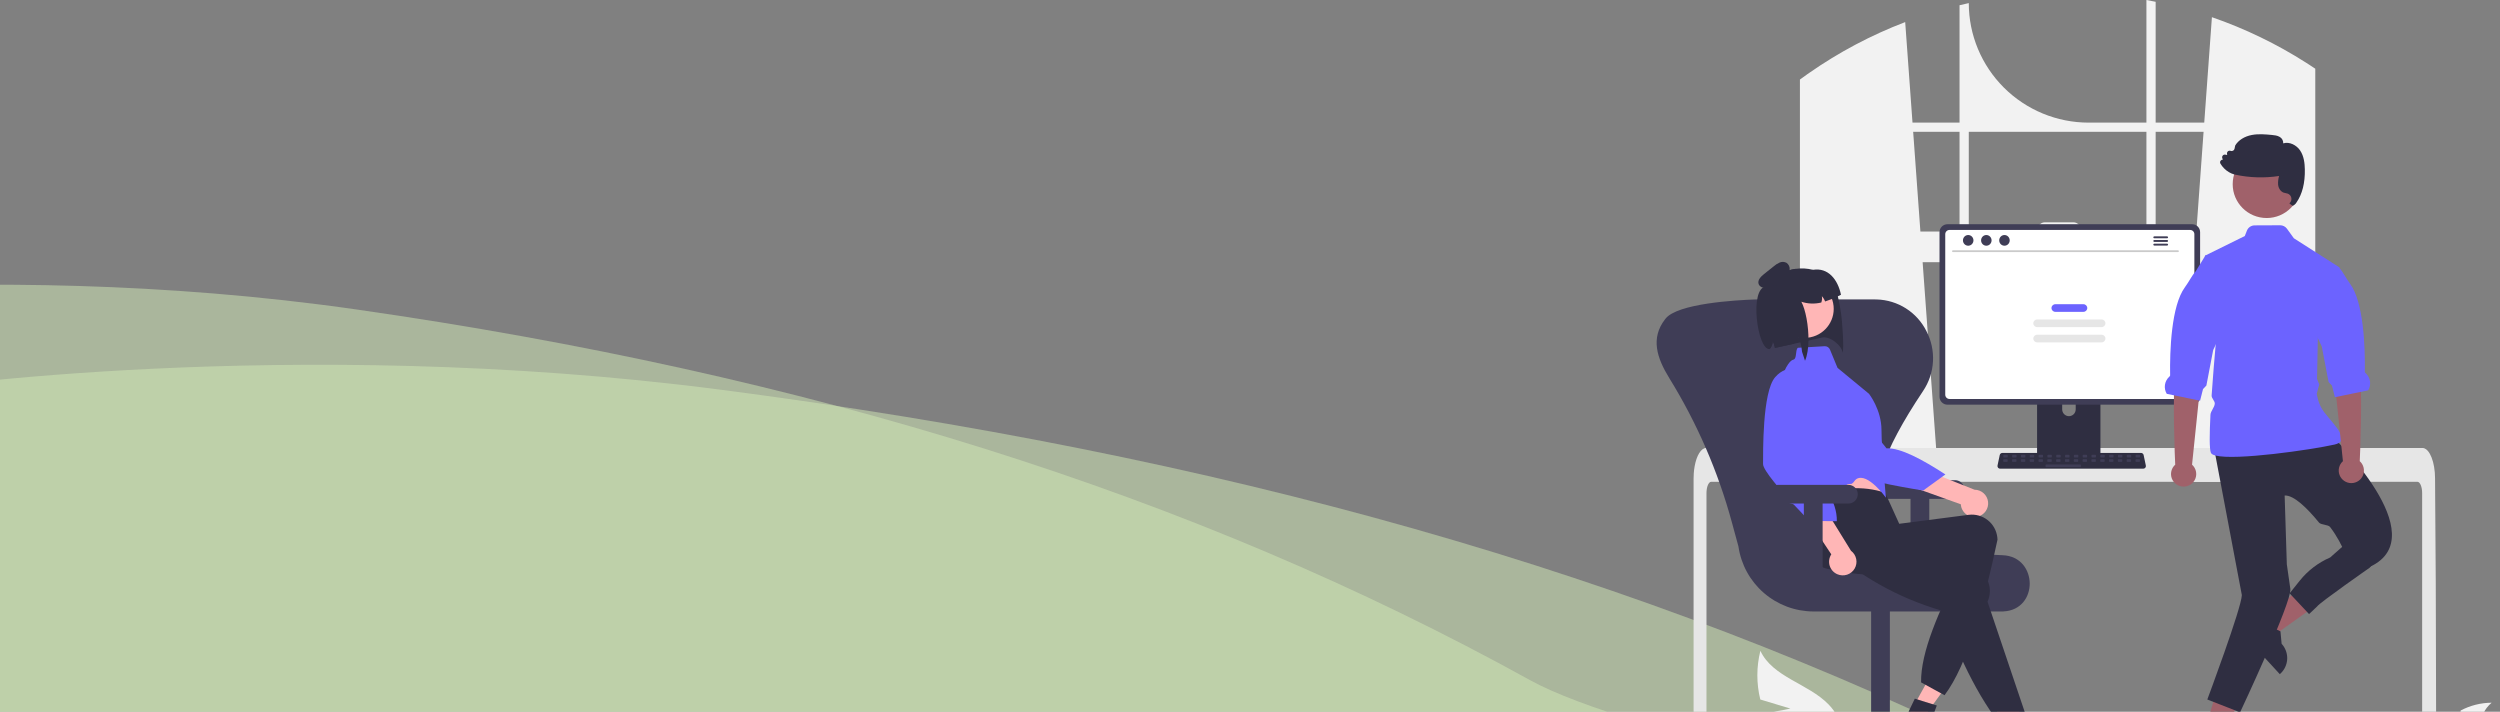<svg width="281" height="80" viewBox="0 0 281 80" fill="none" xmlns="http://www.w3.org/2000/svg">
<rect x="0" y="0" width="281" height="80" fill="#808080" stroke="none"/>
<path d="M40.127 34.793C-3.648 28.509 -41.858 34.793 -41.858 34.793H-52V90H221C221 90 183.277 82.691 171.978 76.449C133.897 55.412 90.684 42.051 40.127 34.793Z" fill="#D2E9B6" fill-opacity="0.51"/>
<path d="M80.913 43.793C32.488 37.509 -9.78 43.793 -9.78 43.793H-21V99H281C281 99 239.27 91.691 226.771 85.449C184.644 64.412 136.84 51.051 80.913 43.793Z" fill="#D2E9B6" fill-opacity="0.51"/>
<g clip-path="url(#clip0_84_2)">
<path d="M259.546 7.267C259.431 7.191 259.316 7.119 259.201 7.045C255.887 4.932 252.336 3.216 248.619 1.931L247.757 13.783H242.295V0.201C241.951 0.13 241.604 0.063 241.258 0V13.783H234.766C231.192 13.783 227.765 12.367 225.238 9.848C222.71 7.328 221.291 3.911 221.291 0.348C220.943 0.423 220.598 0.503 220.252 0.589V13.783H214.965L214.144 2.481C210.325 3.942 206.699 5.862 203.348 8.2C203.29 8.239 203.232 8.28 203.175 8.319C202.884 8.523 202.597 8.73 202.311 8.941V54.154H217.894L217.619 50.352L216.103 29.471H246.618L245.103 50.352L244.827 54.154H260.238V7.724C260.009 7.569 259.778 7.417 259.546 7.267ZM220.252 26.023H215.853L215.04 14.818H220.252V26.023ZM241.258 26.023H233.869V25.801C233.869 25.694 233.848 25.589 233.807 25.49C233.766 25.392 233.705 25.302 233.63 25.227C233.554 25.151 233.464 25.091 233.365 25.051C233.266 25.01 233.16 24.989 233.053 24.989H229.841C229.734 24.989 229.628 25.01 229.529 25.051C229.43 25.092 229.34 25.151 229.265 25.227C229.189 25.302 229.129 25.392 229.088 25.49C229.047 25.589 229.026 25.694 229.026 25.801V26.023H221.291V14.818H241.258V26.023ZM242.295 26.023V14.818H247.682L246.869 26.023H242.295Z" fill="#F2F2F2"/>
<path d="M276.47 82.174L276.573 79.865C277.647 79.293 278.844 78.991 280.062 78.985C278.386 80.351 278.595 82.983 277.459 84.82C277.101 85.39 276.618 85.872 276.047 86.231C275.476 86.59 274.831 86.816 274.16 86.893L272.758 87.749C272.566 86.679 272.608 85.581 272.882 84.529C273.157 83.478 273.656 82.498 274.347 81.658C274.739 81.19 275.189 80.774 275.685 80.418C276.021 81.301 276.47 82.174 276.47 82.174Z" fill="#F2F2F2"/>
<path d="M201.241 79.644L197.857 78.623C197.414 76.825 197.417 74.947 197.866 73.151C199.26 76.134 203.241 76.817 205.536 79.183C206.246 79.926 206.779 80.819 207.095 81.795C207.412 82.772 207.505 83.807 207.365 84.824L208.106 87.212C206.449 87.093 204.837 86.617 203.381 85.817C201.926 85.017 200.662 83.911 199.677 82.577C199.131 81.823 198.683 81.004 198.343 80.138C199.778 79.976 201.241 79.644 201.241 79.644Z" fill="#F2F2F2"/>
<path d="M273.837 87.371C273.836 87.441 273.808 87.508 273.759 87.558C273.735 87.582 273.706 87.601 273.674 87.614C273.642 87.627 273.608 87.634 273.573 87.634H272.514C272.479 87.634 272.445 87.627 272.413 87.614C272.381 87.601 272.352 87.582 272.327 87.557C272.303 87.533 272.283 87.504 272.27 87.472C272.257 87.44 272.25 87.406 272.25 87.371V55.431C272.25 54.727 272.013 54.156 271.722 54.154H192.338C192.045 54.156 191.809 54.727 191.808 55.431V87.175C191.808 87.241 191.783 87.303 191.739 87.352C191.695 87.4 191.635 87.43 191.569 87.437C191.356 87.458 191.143 87.476 190.93 87.493C190.925 87.493 190.92 87.495 190.915 87.495C190.799 87.505 190.683 87.513 190.567 87.522H190.565C190.505 87.413 190.447 87.301 190.388 87.19C190.369 87.152 190.359 87.11 190.359 87.068V53.775C190.359 53.581 190.367 53.385 190.38 53.192C190.399 52.926 190.431 52.663 190.479 52.401C190.701 51.181 191.205 50.354 191.776 50.352H272.282C272.366 50.352 272.448 50.37 272.525 50.403C272.637 50.452 272.738 50.523 272.824 50.612C272.939 50.731 273.038 50.866 273.117 51.012C273.399 51.508 273.601 52.246 273.672 53.105C273.672 53.113 273.673 53.121 273.673 53.129C273.692 53.341 273.701 53.558 273.7 53.775L273.718 56.59L273.73 58.269L273.766 63.536L273.779 65.407L273.837 87.371Z" fill="#E6E6E6"/>
<path d="M235.745 41.02H229.31C229.219 41.02 229.132 41.056 229.068 41.12C229.003 41.184 228.967 41.272 228.967 41.362V51.497H236.089V41.362C236.089 41.317 236.08 41.273 236.063 41.231C236.045 41.19 236.02 41.152 235.988 41.12C235.956 41.088 235.918 41.063 235.877 41.046C235.835 41.029 235.79 41.02 235.745 41.02ZM232.549 46.778C232.348 46.777 232.155 46.697 232.013 46.555C231.871 46.413 231.79 46.221 231.789 46.02V44.852C231.789 44.651 231.869 44.458 232.012 44.316C232.154 44.174 232.348 44.094 232.549 44.094C232.751 44.094 232.944 44.174 233.087 44.316C233.229 44.458 233.309 44.651 233.309 44.852V46.02C233.308 46.221 233.228 46.413 233.086 46.555C232.943 46.697 232.75 46.777 232.549 46.778Z" fill="#2F2E41"/>
<path d="M246.401 25.203H218.894C218.658 25.204 218.431 25.297 218.264 25.464C218.097 25.631 218.003 25.857 218.002 26.092V44.598C218.003 44.834 218.097 45.06 218.264 45.226C218.431 45.393 218.658 45.487 218.894 45.487H246.401C246.637 45.487 246.864 45.393 247.031 45.226C247.198 45.06 247.292 44.834 247.292 44.598V26.092C247.292 25.857 247.198 25.631 247.031 25.464C246.864 25.297 246.637 25.204 246.401 25.203Z" fill="#3F3D56"/>
<path d="M246.171 25.845H219.123C218.997 25.845 218.875 25.896 218.786 25.985C218.697 26.074 218.646 26.195 218.646 26.321V44.368C218.647 44.495 218.697 44.615 218.786 44.704C218.876 44.794 218.997 44.844 219.123 44.844H246.171C246.297 44.844 246.418 44.794 246.508 44.704C246.597 44.615 246.647 44.495 246.647 44.368V26.321C246.647 26.195 246.597 26.074 246.508 25.985C246.419 25.896 246.297 25.845 246.171 25.845Z" fill="white"/>
<path d="M228.945 51.173V52.151C228.945 52.201 228.966 52.25 229.001 52.286C229.037 52.322 229.086 52.342 229.137 52.342H235.919C235.97 52.342 236.019 52.321 236.054 52.285C236.09 52.25 236.111 52.201 236.111 52.151V51.173H228.945Z" fill="#3F3D56"/>
<path d="M240.903 52.682H224.811C224.767 52.682 224.723 52.672 224.684 52.653C224.644 52.634 224.609 52.607 224.581 52.573C224.553 52.539 224.534 52.499 224.523 52.456C224.513 52.413 224.512 52.369 224.521 52.326L224.771 51.144C224.785 51.078 224.822 51.018 224.874 50.976C224.927 50.933 224.993 50.91 225.061 50.909H240.653C240.721 50.91 240.787 50.933 240.839 50.976C240.892 51.018 240.929 51.078 240.943 51.144L241.192 52.326C241.202 52.369 241.201 52.413 241.191 52.456C241.18 52.499 241.16 52.539 241.133 52.573C241.105 52.607 241.07 52.634 241.03 52.653C240.99 52.672 240.947 52.682 240.903 52.682Z" fill="#2F2E41"/>
<path d="M225.606 51.122H225.239C225.204 51.122 225.175 51.151 225.175 51.186V51.355C225.175 51.39 225.204 51.419 225.239 51.419H225.606C225.642 51.419 225.671 51.39 225.671 51.355V51.186C225.671 51.151 225.642 51.122 225.606 51.122Z" fill="#3F3D56"/>
<path d="M226.597 51.122H226.23C226.195 51.122 226.166 51.151 226.166 51.186V51.355C226.166 51.39 226.195 51.419 226.23 51.419H226.597C226.633 51.419 226.662 51.39 226.662 51.355V51.186C226.662 51.151 226.633 51.122 226.597 51.122Z" fill="#3F3D56"/>
<path d="M227.589 51.122H227.222C227.186 51.122 227.157 51.151 227.157 51.186V51.355C227.157 51.39 227.186 51.419 227.222 51.419H227.589C227.624 51.419 227.653 51.39 227.653 51.355V51.186C227.653 51.151 227.624 51.122 227.589 51.122Z" fill="#3F3D56"/>
<path d="M228.58 51.122H228.213C228.177 51.122 228.149 51.151 228.149 51.186V51.355C228.149 51.39 228.177 51.419 228.213 51.419H228.58C228.615 51.419 228.644 51.39 228.644 51.355V51.186C228.644 51.151 228.615 51.122 228.58 51.122Z" fill="#3F3D56"/>
<path d="M229.571 51.122H229.204C229.169 51.122 229.14 51.151 229.14 51.186V51.355C229.14 51.39 229.169 51.419 229.204 51.419H229.571C229.607 51.419 229.635 51.39 229.635 51.355V51.186C229.635 51.151 229.607 51.122 229.571 51.122Z" fill="#3F3D56"/>
<path d="M230.562 51.122H230.195C230.16 51.122 230.131 51.151 230.131 51.186V51.355C230.131 51.39 230.16 51.419 230.195 51.419H230.562C230.598 51.419 230.627 51.39 230.627 51.355V51.186C230.627 51.151 230.598 51.122 230.562 51.122Z" fill="#3F3D56"/>
<path d="M231.554 51.122H231.187C231.151 51.122 231.122 51.151 231.122 51.186V51.355C231.122 51.39 231.151 51.419 231.187 51.419H231.554C231.589 51.419 231.618 51.39 231.618 51.355V51.186C231.618 51.151 231.589 51.122 231.554 51.122Z" fill="#3F3D56"/>
<path d="M232.545 51.122H232.178C232.142 51.122 232.113 51.151 232.113 51.186V51.355C232.113 51.39 232.142 51.419 232.178 51.419H232.545C232.58 51.419 232.609 51.39 232.609 51.355V51.186C232.609 51.151 232.58 51.122 232.545 51.122Z" fill="#3F3D56"/>
<path d="M233.536 51.122H233.169C233.134 51.122 233.105 51.151 233.105 51.186V51.355C233.105 51.39 233.134 51.419 233.169 51.419H233.536C233.572 51.419 233.6 51.39 233.6 51.355V51.186C233.6 51.151 233.572 51.122 233.536 51.122Z" fill="#3F3D56"/>
<path d="M234.527 51.122H234.16C234.125 51.122 234.096 51.151 234.096 51.186V51.355C234.096 51.39 234.125 51.419 234.16 51.419H234.527C234.563 51.419 234.592 51.39 234.592 51.355V51.186C234.592 51.151 234.563 51.122 234.527 51.122Z" fill="#3F3D56"/>
<path d="M235.518 51.122H235.151C235.116 51.122 235.087 51.151 235.087 51.186V51.355C235.087 51.39 235.116 51.419 235.151 51.419H235.518C235.554 51.419 235.583 51.39 235.583 51.355V51.186C235.583 51.151 235.554 51.122 235.518 51.122Z" fill="#3F3D56"/>
<path d="M236.51 51.122H236.143C236.107 51.122 236.078 51.151 236.078 51.186V51.355C236.078 51.39 236.107 51.419 236.143 51.419H236.51C236.545 51.419 236.574 51.39 236.574 51.355V51.186C236.574 51.151 236.545 51.122 236.51 51.122Z" fill="#3F3D56"/>
<path d="M237.501 51.122H237.134C237.098 51.122 237.07 51.151 237.07 51.186V51.355C237.07 51.39 237.098 51.419 237.134 51.419H237.501C237.536 51.419 237.565 51.39 237.565 51.355V51.186C237.565 51.151 237.536 51.122 237.501 51.122Z" fill="#3F3D56"/>
<path d="M238.492 51.122H238.125C238.09 51.122 238.061 51.151 238.061 51.186V51.355C238.061 51.39 238.09 51.419 238.125 51.419H238.492C238.528 51.419 238.556 51.39 238.556 51.355V51.186C238.556 51.151 238.528 51.122 238.492 51.122Z" fill="#3F3D56"/>
<path d="M239.483 51.122H239.116C239.081 51.122 239.052 51.151 239.052 51.186V51.355C239.052 51.39 239.081 51.419 239.116 51.419H239.483C239.519 51.419 239.548 51.39 239.548 51.355V51.186C239.548 51.151 239.519 51.122 239.483 51.122Z" fill="#3F3D56"/>
<path d="M240.475 51.122H240.108C240.072 51.122 240.043 51.151 240.043 51.186V51.355C240.043 51.39 240.072 51.419 240.108 51.419H240.475C240.51 51.419 240.539 51.39 240.539 51.355V51.186C240.539 51.151 240.51 51.122 240.475 51.122Z" fill="#3F3D56"/>
<path d="M225.595 51.617H225.228C225.192 51.617 225.163 51.645 225.163 51.681V51.849C225.163 51.884 225.192 51.913 225.228 51.913H225.595C225.63 51.913 225.659 51.884 225.659 51.849V51.681C225.659 51.645 225.63 51.617 225.595 51.617Z" fill="#3F3D56"/>
<path d="M226.586 51.617H226.219C226.183 51.617 226.154 51.645 226.154 51.681V51.849C226.154 51.884 226.183 51.913 226.219 51.913H226.586C226.621 51.913 226.65 51.884 226.65 51.849V51.681C226.65 51.645 226.621 51.617 226.586 51.617Z" fill="#3F3D56"/>
<path d="M227.577 51.617H227.21C227.174 51.617 227.146 51.645 227.146 51.681V51.849C227.146 51.884 227.174 51.913 227.21 51.913H227.577C227.612 51.913 227.641 51.884 227.641 51.849V51.681C227.641 51.645 227.612 51.617 227.577 51.617Z" fill="#3F3D56"/>
<path d="M228.568 51.617H228.201C228.166 51.617 228.137 51.645 228.137 51.681V51.849C228.137 51.884 228.166 51.913 228.201 51.913H228.568C228.604 51.913 228.632 51.884 228.632 51.849V51.681C228.632 51.645 228.604 51.617 228.568 51.617Z" fill="#3F3D56"/>
<path d="M229.559 51.617H229.192C229.157 51.617 229.128 51.645 229.128 51.681V51.849C229.128 51.884 229.157 51.913 229.192 51.913H229.559C229.595 51.913 229.624 51.884 229.624 51.849V51.681C229.624 51.645 229.595 51.617 229.559 51.617Z" fill="#3F3D56"/>
<path d="M230.551 51.617H230.184C230.148 51.617 230.119 51.645 230.119 51.681V51.849C230.119 51.884 230.148 51.913 230.184 51.913H230.551C230.586 51.913 230.615 51.884 230.615 51.849V51.681C230.615 51.645 230.586 51.617 230.551 51.617Z" fill="#3F3D56"/>
<path d="M231.542 51.617H231.175C231.139 51.617 231.111 51.645 231.111 51.681V51.849C231.111 51.884 231.139 51.913 231.175 51.913H231.542C231.577 51.913 231.606 51.884 231.606 51.849V51.681C231.606 51.645 231.577 51.617 231.542 51.617Z" fill="#3F3D56"/>
<path d="M232.533 51.617H232.166C232.131 51.617 232.102 51.645 232.102 51.681V51.849C232.102 51.884 232.131 51.913 232.166 51.913H232.533C232.569 51.913 232.597 51.884 232.597 51.849V51.681C232.597 51.645 232.569 51.617 232.533 51.617Z" fill="#3F3D56"/>
<path d="M233.524 51.617H233.157C233.122 51.617 233.093 51.645 233.093 51.681V51.849C233.093 51.884 233.122 51.913 233.157 51.913H233.524C233.56 51.913 233.589 51.884 233.589 51.849V51.681C233.589 51.645 233.56 51.617 233.524 51.617Z" fill="#3F3D56"/>
<path d="M234.515 51.617H234.149C234.113 51.617 234.084 51.645 234.084 51.681V51.849C234.084 51.884 234.113 51.913 234.149 51.913H234.515C234.551 51.913 234.58 51.884 234.58 51.849V51.681C234.58 51.645 234.551 51.617 234.515 51.617Z" fill="#3F3D56"/>
<path d="M235.507 51.617H235.14C235.104 51.617 235.075 51.645 235.075 51.681V51.849C235.075 51.884 235.104 51.913 235.14 51.913H235.507C235.542 51.913 235.571 51.884 235.571 51.849V51.681C235.571 51.645 235.542 51.617 235.507 51.617Z" fill="#3F3D56"/>
<path d="M236.498 51.617H236.131C236.095 51.617 236.067 51.645 236.067 51.681V51.849C236.067 51.884 236.095 51.913 236.131 51.913H236.498C236.533 51.913 236.562 51.884 236.562 51.849V51.681C236.562 51.645 236.533 51.617 236.498 51.617Z" fill="#3F3D56"/>
<path d="M237.489 51.617H237.122C237.087 51.617 237.058 51.645 237.058 51.681V51.849C237.058 51.884 237.087 51.913 237.122 51.913H237.489C237.525 51.913 237.553 51.884 237.553 51.849V51.681C237.553 51.645 237.525 51.617 237.489 51.617Z" fill="#3F3D56"/>
<path d="M238.48 51.617H238.113C238.078 51.617 238.049 51.645 238.049 51.681V51.849C238.049 51.884 238.078 51.913 238.113 51.913H238.48C238.516 51.913 238.545 51.884 238.545 51.849V51.681C238.545 51.645 238.516 51.617 238.48 51.617Z" fill="#3F3D56"/>
<path d="M239.472 51.617H239.105C239.069 51.617 239.04 51.645 239.04 51.681V51.849C239.04 51.884 239.069 51.913 239.105 51.913H239.472C239.507 51.913 239.536 51.884 239.536 51.849V51.681C239.536 51.645 239.507 51.617 239.472 51.617Z" fill="#3F3D56"/>
<path d="M240.463 51.617H240.096C240.06 51.617 240.032 51.645 240.032 51.681V51.849C240.032 51.884 240.06 51.913 240.096 51.913H240.463C240.498 51.913 240.527 51.884 240.527 51.849V51.681C240.527 51.645 240.498 51.617 240.463 51.617Z" fill="#3F3D56"/>
<path d="M233.822 52.209H229.985C229.95 52.209 229.921 52.238 229.921 52.273V52.442C229.921 52.477 229.95 52.506 229.985 52.506H233.822C233.857 52.506 233.886 52.477 233.886 52.442V52.273C233.886 52.238 233.857 52.209 233.822 52.209Z" fill="#3F3D56"/>
<path d="M244.812 28.332H219.503C219.477 28.331 219.452 28.32 219.434 28.302C219.415 28.283 219.405 28.258 219.405 28.231C219.405 28.205 219.415 28.18 219.434 28.161C219.452 28.142 219.477 28.132 219.503 28.131H244.812C244.838 28.132 244.863 28.142 244.881 28.161C244.9 28.18 244.91 28.205 244.91 28.231C244.91 28.258 244.9 28.283 244.881 28.302C244.863 28.32 244.838 28.331 244.812 28.332Z" fill="#CACACA"/>
<path d="M221.226 27.619C221.552 27.619 221.816 27.35 221.816 27.018C221.816 26.686 221.552 26.416 221.226 26.416C220.9 26.416 220.636 26.686 220.636 27.018C220.636 27.35 220.9 27.619 221.226 27.619Z" fill="#3F3D56"/>
<path d="M223.264 27.619C223.589 27.619 223.853 27.35 223.853 27.018C223.853 26.686 223.589 26.416 223.264 26.416C222.938 26.416 222.674 26.686 222.674 27.018C222.674 27.35 222.938 27.619 223.264 27.619Z" fill="#3F3D56"/>
<path d="M225.301 27.619C225.627 27.619 225.891 27.35 225.891 27.018C225.891 26.686 225.627 26.416 225.301 26.416C224.975 26.416 224.711 26.686 224.711 27.018C224.711 27.35 224.975 27.619 225.301 27.619Z" fill="#3F3D56"/>
<path d="M243.585 26.566H242.137C242.109 26.566 242.081 26.578 242.061 26.598C242.041 26.619 242.03 26.646 242.03 26.675C242.03 26.703 242.041 26.731 242.061 26.751C242.081 26.772 242.109 26.784 242.137 26.784H243.585C243.613 26.784 243.641 26.772 243.661 26.751C243.681 26.731 243.692 26.703 243.692 26.675C243.692 26.646 243.681 26.619 243.661 26.598C243.641 26.578 243.613 26.566 243.585 26.566Z" fill="#3F3D56"/>
<path d="M243.585 26.976H242.137C242.109 26.976 242.081 26.988 242.061 27.009C242.041 27.029 242.03 27.056 242.03 27.085C242.03 27.114 242.041 27.141 242.061 27.162C242.081 27.182 242.109 27.194 242.137 27.194H243.585C243.613 27.194 243.641 27.182 243.661 27.162C243.681 27.141 243.692 27.114 243.692 27.085C243.692 27.056 243.681 27.029 243.661 27.009C243.641 26.988 243.613 26.976 243.585 26.976Z" fill="#3F3D56"/>
<path d="M243.585 27.385H242.137C242.109 27.386 242.081 27.398 242.061 27.418C242.041 27.438 242.03 27.466 242.03 27.494C242.03 27.523 242.041 27.551 242.061 27.571C242.081 27.591 242.109 27.603 242.137 27.604H243.585C243.613 27.603 243.641 27.591 243.661 27.571C243.681 27.551 243.692 27.523 243.692 27.494C243.692 27.466 243.681 27.438 243.661 27.418C243.641 27.398 243.613 27.386 243.585 27.385Z" fill="#3F3D56"/>
<path d="M234.179 34.194H231.017C230.779 34.194 230.587 34.386 230.587 34.623V34.623C230.587 34.859 230.779 35.051 231.017 35.051H234.179C234.417 35.051 234.609 34.859 234.609 34.623V34.623C234.609 34.386 234.417 34.194 234.179 34.194Z" fill="#6C63FF"/>
<path d="M236.222 35.909H228.974C228.736 35.909 228.544 36.101 228.544 36.338V36.338C228.544 36.575 228.736 36.767 228.974 36.767H236.222C236.46 36.767 236.652 36.575 236.652 36.338C236.652 36.101 236.46 35.909 236.222 35.909Z" fill="#E6E6E6"/>
<path d="M236.222 37.624H228.974C228.736 37.624 228.544 37.816 228.544 38.053C228.544 38.29 228.736 38.482 228.974 38.482H236.222C236.46 38.482 236.652 38.29 236.652 38.053C236.652 37.816 236.46 37.624 236.222 37.624Z" fill="#E6E6E6"/>
<path d="M219.75 53.972H211.845C211.565 53.972 211.297 54.083 211.099 54.28C210.902 54.477 210.791 54.744 210.791 55.023C210.791 55.301 210.902 55.569 211.099 55.766C211.297 55.963 211.565 56.074 211.845 56.074H214.744V64.218H216.852V56.074H219.75C220.03 56.074 220.298 55.963 220.496 55.766C220.693 55.569 220.805 55.301 220.805 55.023C220.805 54.744 220.693 54.477 220.496 54.28C220.298 54.083 220.03 53.972 219.75 53.972Z" fill="#3F3D56"/>
<path d="M224.968 68.729H203.823C201.773 68.721 199.794 67.979 198.248 66.637C196.702 65.295 195.691 63.444 195.401 61.42L194.653 58.675C193.104 52.987 190.744 47.55 187.646 42.53C186.23 40.238 185.501 38.018 187.156 35.881C187.17 35.863 187.184 35.845 187.198 35.828C188.526 34.105 195.134 33.732 197.289 33.659C197.374 33.656 197.459 33.655 197.545 33.655H210.697C210.783 33.655 210.868 33.656 210.953 33.659C212.115 33.693 213.245 34.039 214.225 34.662C215.205 35.285 215.997 36.16 216.519 37.196C217.075 38.253 217.333 39.44 217.267 40.632C217.201 41.824 216.812 42.975 216.142 43.965C211.522 50.884 210.108 55.222 211.556 58.032C212.957 60.749 217.251 62.139 225.069 62.404C227.17 62.475 228.134 64.106 228.141 65.592C228.148 67.039 227.221 68.636 225.17 68.725C225.103 68.727 225.036 68.729 224.968 68.729Z" fill="#3F3D56"/>
<path d="M207.415 87.448H215.321C215.6 87.448 215.868 87.337 216.066 87.14C216.264 86.943 216.375 86.676 216.375 86.397C216.375 86.118 216.264 85.851 216.066 85.654C215.868 85.457 215.6 85.346 215.321 85.346H212.422V67.612H210.314V85.346H207.415C207.136 85.346 206.867 85.457 206.67 85.654C206.472 85.851 206.361 86.118 206.361 86.397C206.361 86.676 206.472 86.943 206.67 87.14C206.867 87.337 207.136 87.448 207.415 87.448Z" fill="#3F3D56"/>
<path d="M206.784 34.313L206.949 35.317C207.028 35.804 207.312 39.243 207.101 39.653C207.083 38.887 205.652 37.683 204.725 37.958L203.27 38.28L202.367 38.48L201.632 38.641L199.496 39.106C199.493 39.081 199.49 39.055 199.486 39.031C199.481 38.999 199.476 38.968 199.47 38.937C199.43 38.738 199.357 38.546 199.255 38.37C199.244 38.606 199.174 38.835 199.052 39.037C199.048 39.043 199.046 39.048 199.043 39.054C199.005 39.115 198.963 39.174 198.918 39.23C198.916 39.231 198.914 39.233 198.912 39.235C198.912 39.235 198.473 32.261 198.519 32.196C198.553 32.151 198.587 32.106 198.622 32.063C198.658 32.018 198.692 31.975 198.728 31.931C198.733 31.927 198.737 31.922 198.74 31.917C198.843 31.795 198.952 31.679 199.067 31.568C199.101 31.536 199.136 31.503 199.171 31.471C199.705 30.978 200.343 30.611 201.039 30.396C201.117 30.372 201.199 30.351 201.282 30.328C201.363 30.308 201.447 30.288 201.531 30.271L201.559 30.265C201.599 30.257 201.641 30.25 201.681 30.243C201.732 30.234 201.782 30.226 201.832 30.22C202.479 30.127 203.139 30.164 203.771 30.328C203.772 30.328 203.773 30.33 203.774 30.329C204.302 30.467 204.804 30.69 205.26 30.989C206.048 31.508 206.355 32.354 206.573 33.305C206.649 33.631 206.713 33.971 206.784 34.313Z" fill="#2F2E41"/>
<path d="M214.57 80.299L215.932 81.036L219.538 76.066L217.527 74.978L214.57 80.299Z" fill="#FFB6B6"/>
<path d="M215.226 78.528L217.698 79.3L217.305 80.332L219 82.785C219.084 82.906 219.127 83.051 219.122 83.198C219.118 83.345 219.066 83.487 218.975 83.603C218.884 83.719 218.758 83.802 218.616 83.842C218.474 83.881 218.322 83.874 218.184 83.822L215.306 82.732L215.199 81.522L214.617 82.471L213.531 82.059L215.226 78.528Z" fill="#2F2E41"/>
<path d="M222.285 58.07C222.067 58.123 221.841 58.128 221.622 58.084C221.402 58.04 221.195 57.949 221.015 57.816C220.835 57.684 220.686 57.514 220.579 57.318C220.472 57.123 220.409 56.906 220.395 56.683L208.779 52.517L210.911 50.667L221.936 55.044C222.313 55.045 222.676 55.184 222.957 55.435C223.237 55.685 223.416 56.03 223.459 56.403C223.502 56.776 223.406 57.152 223.19 57.459C222.973 57.766 222.651 57.984 222.285 58.07Z" fill="#FFB6B6"/>
<path d="M205.534 42.195C205.534 42.195 203.578 42.238 203.404 44.465C203.23 46.692 207.499 52.2 208.16 53.108C208.821 54.017 216.168 55.134 216.168 55.134L218.665 53.327C216.041 51.632 213.646 50.332 212.039 50.39L205.534 42.195Z" fill="#6C63FF"/>
<path d="M203.134 52.021L203.611 54.063C203.611 54.063 203.616 55.946 203.95 56.293C204.283 56.639 211.587 55.945 211.587 55.945C211.587 55.945 210.812 52.91 210.823 50.614L203.134 52.021Z" fill="#FFB6B6"/>
<path d="M218.565 78.143L215.929 76.698C215.879 73.279 217.942 68.653 220.388 63.807C214.917 64.745 209.756 65.045 205.291 63.911C204.558 63.718 203.931 63.245 203.545 62.594C203.159 61.944 203.045 61.168 203.227 60.435C203.245 60.363 203.265 60.292 203.288 60.221C203.822 58.596 202.624 57.577 203.726 55.79C206.624 54.803 209.377 54.524 211.895 55.395L213.472 58.873L221.291 57.864C221.669 57.819 222.052 57.849 222.418 57.952C222.784 58.056 223.126 58.23 223.425 58.465C223.723 58.701 223.971 58.993 224.156 59.325C224.34 59.657 224.457 60.022 224.499 60.399C224.51 60.483 224.516 60.568 224.52 60.654C222.939 68.043 221.166 74.692 218.565 78.143Z" fill="#2F2E41"/>
<path d="M203.497 37.909C205.265 37.548 206.405 35.826 206.043 34.063C205.682 32.3 203.955 31.163 202.186 31.524C200.418 31.885 199.278 33.606 199.639 35.37C200.001 37.133 201.728 38.27 203.497 37.909Z" fill="#FFB6B6"/>
<path d="M202.073 39.092L205.085 38.914C205.212 38.907 205.339 38.939 205.446 39.006C205.554 39.074 205.638 39.173 205.687 39.29L206.538 41.348L210.076 44.263C210.076 44.263 211.476 46.04 211.48 48.335C211.483 50.63 211.977 55.942 211.977 55.942C211.977 55.942 209.932 53.074 208.671 53.837C208.456 53.966 208.38 54.232 208.156 54.366C208.043 54.433 207.784 54.368 207.671 54.435C205.932 55.464 204.119 56.469 203.95 56.293C203.617 55.947 203.213 54.178 203.213 54.178L200.456 44.078C200.307 43.547 200.277 42.989 200.369 42.445C200.461 41.901 200.673 41.383 200.99 40.931C201.182 40.66 201.384 40.459 201.572 40.426C201.993 40.336 201.769 39.395 202.073 39.092Z" fill="#6C63FF"/>
<path d="M227.696 84.577L228.968 83.695L226.088 78.278L224.211 79.578L227.696 84.577Z" fill="#FFB6B6"/>
<path d="M227.889 80.942L225.896 82.717C222.727 79.197 220.332 74.261 218.302 68.655C212.984 67.102 208.973 64.597 205.471 61.623C204.283 60.621 203.393 59.334 204.406 58.113C204.453 58.056 204.503 58.001 204.554 57.947C205.75 56.722 208.784 56.955 210.56 55.833L214.529 60.062L214.28 61.196L221.734 63.713C222.093 63.839 222.423 64.034 222.706 64.287C222.989 64.54 223.218 64.847 223.382 65.189C223.545 65.531 223.639 65.902 223.658 66.28C223.676 66.659 223.62 67.037 223.491 67.394C223.463 67.474 223.432 67.554 223.397 67.632L227.889 80.942Z" fill="#2F2E41"/>
<path d="M206.521 64.546C206.315 64.459 206.131 64.327 205.981 64.162C205.832 63.996 205.72 63.799 205.655 63.586C205.59 63.373 205.572 63.148 205.604 62.927C205.635 62.706 205.715 62.495 205.837 62.308L199.018 52.048L201.836 51.834L208.055 61.911C208.357 62.136 208.564 62.464 208.639 62.832C208.714 63.2 208.651 63.583 208.462 63.908C208.273 64.232 207.971 64.477 207.613 64.594C207.255 64.712 206.867 64.695 206.521 64.546Z" fill="#FFB6B6"/>
<path d="M202.6 41.838C202.6 41.838 201.006 40.707 199.532 42.389C198.058 44.072 198.181 51.031 198.167 52.154C198.163 52.505 198.672 53.264 199.373 54.139C199.688 54.533 200.042 54.95 200.405 55.364C200.615 55.604 200.434 56.103 200.645 56.336C200.855 56.568 201.457 56.534 201.657 56.749C202.605 57.771 203.375 58.548 203.375 58.548L206.461 58.586C206.496 56.299 204.925 54.257 202.907 52.284L202.6 41.838Z" fill="#6C63FF"/>
<path d="M206.926 33.134C206.805 33.193 206.688 33.251 206.573 33.305C206.11 33.532 205.632 33.725 205.143 33.885C205.061 33.664 204.937 33.461 204.777 33.288C204.818 33.527 204.797 33.773 204.716 34.002C203.974 34.185 203.196 34.155 202.471 33.915C202.945 34.791 203.296 36.635 203.27 38.28C203.259 39.15 203.141 39.964 202.883 40.549L202.552 39.544C202.521 39.185 202.459 38.829 202.367 38.48C202.145 37.503 201.937 38.157 201.632 38.641L199.496 39.106C199.493 39.082 199.49 39.055 199.486 39.031C199.481 38.999 199.476 38.968 199.47 38.937C199.43 38.738 199.357 38.546 199.255 38.37C199.244 38.606 199.174 38.835 199.052 39.037C199.048 39.043 199.046 39.048 199.043 39.054C199.005 39.115 198.963 39.174 198.918 39.23C198.916 39.231 198.914 39.233 198.912 39.235C197.533 39.419 196.567 32.33 198.52 32.198C198.576 32.194 198.587 32.108 198.622 32.063C198.658 32.018 198.692 31.975 198.728 31.931C198.733 31.927 198.737 31.922 198.74 31.917C198.845 31.796 198.953 31.68 199.067 31.569C199.101 31.536 199.136 31.503 199.171 31.471C199.707 30.98 200.345 30.614 201.039 30.398C201.117 30.374 201.199 30.351 201.282 30.328C201.363 30.308 201.447 30.288 201.531 30.271L201.559 30.265C201.599 30.257 201.641 30.25 201.681 30.243C201.732 30.234 201.782 30.226 201.832 30.22C202.019 30.314 202.18 30.454 202.298 30.627L203.662 30.348C203.698 30.341 203.735 30.335 203.771 30.33L203.774 30.329C205.477 30.045 206.573 31.41 206.926 33.134Z" fill="#2F2E41"/>
<path d="M199.49 31.88C199.198 32.09 198.89 32.307 198.534 32.359C198.177 32.411 197.76 32.239 197.661 31.894C197.541 31.471 197.923 31.087 198.267 30.812L199.358 29.942C199.557 29.765 199.783 29.62 200.026 29.511C200.148 29.457 200.281 29.432 200.415 29.436C200.548 29.441 200.679 29.475 200.798 29.537C200.915 29.615 201.01 29.723 201.073 29.849C201.137 29.975 201.168 30.115 201.162 30.256C201.146 30.538 201.053 30.81 200.892 31.043C200.689 31.358 200.425 31.628 200.115 31.838C199.805 32.048 199.455 32.194 199.088 32.266" fill="#2F2E41"/>
<path d="M207.76 54.497H199.855C199.575 54.497 199.307 54.608 199.109 54.805C198.912 55.002 198.801 55.27 198.801 55.548C198.801 55.827 198.912 56.094 199.109 56.291C199.307 56.488 199.575 56.599 199.855 56.599H202.753V64.744H204.862V56.599H207.76C208.04 56.599 208.308 56.488 208.506 56.291C208.703 56.094 208.814 55.827 208.814 55.548C208.814 55.27 208.703 55.002 208.506 54.805C208.308 54.608 208.04 54.497 207.76 54.497Z" fill="#3F3D56"/>
<path d="M253.79 70.381L255.077 71.779L261.099 67.496L259.2 65.432L253.79 70.381Z" fill="#A0616A"/>
<path d="M256.454 72.36V72.359L256.323 70.962L256.264 70.935L255.917 70.77L254.282 69.999L254.248 69.963L253.92 69.605L252.103 71.268L254.564 73.943L256.252 75.777L256.309 75.724C256.54 75.513 256.727 75.258 256.86 74.975C256.992 74.691 257.067 74.385 257.081 74.072C257.094 73.76 257.046 73.448 256.938 73.154C256.831 72.86 256.666 72.59 256.454 72.36Z" fill="#2F2E41"/>
<path d="M247.123 84.33L248.944 84.882L251.945 78.14L249.256 77.326L247.123 84.33Z" fill="#A0616A"/>
<path d="M262.141 49.034C262.141 49.034 273.769 60.227 266.418 63.691H264.146C264.146 63.691 263.463 61.273 261.9 59.233C261.685 58.953 260.881 59.01 260.657 58.737C259.294 57.071 257.815 55.639 256.794 55.696L257.039 63.43L257.434 66.189C257.642 67.615 251.784 80.066 251.784 80.066L248.102 78.624C248.102 78.624 251.938 68.368 251.983 66.889L248.909 50.633L262.141 49.034Z" fill="#2F2E41"/>
<path d="M263.11 49.586C263.051 49.67 262.974 49.74 262.884 49.791C262.735 49.874 262.575 49.934 262.408 49.967C259.79 50.559 251.237 51.787 249.017 51.201C248.744 51.13 248.567 51.031 248.509 50.899C248.323 50.484 248.346 48.73 248.456 46.613C248.476 46.216 248.914 45.787 248.941 45.371C248.959 45.06 248.565 44.767 248.586 44.451C248.731 42.309 248.918 40.127 249.043 38.748C249.123 37.861 249.177 37.307 249.177 37.307L247.826 28.817L247.889 28.713L247.96 28.678L252.315 26.529L252.552 25.924C252.621 25.75 252.74 25.601 252.895 25.495C253.05 25.39 253.233 25.333 253.421 25.332L256.289 25.32C256.438 25.319 256.585 25.354 256.717 25.421C256.85 25.488 256.965 25.586 257.052 25.706L257.829 26.78L262.968 30.064L262.948 30.124L260.537 37.44L260.525 38.01V38.011L260.435 42.596L260.685 43.217L260.404 44.236C260.404 44.236 260.533 45.428 261.225 46.313C261.852 47.117 262.65 47.955 263.011 48.636V48.637C263.212 49.013 263.279 49.339 263.11 49.586Z" fill="#6C63FF"/>
<path d="M266.976 63.026L266.354 63.809C266.354 63.809 260.638 67.796 260.442 68.169L259.538 69.021L257.353 66.692L258.489 65.271C259.399 64.135 260.574 63.237 261.912 62.659L263.654 61.118L266.976 63.026Z" fill="#2F2E41"/>
<path d="M263.344 51.836L262.303 41.791L262.028 37.656L264.942 37.131C264.942 37.131 264.826 40.087 265.208 41.755C265.585 43.401 265.258 51.615 265.235 51.835C265.449 52.026 265.599 52.277 265.667 52.555C265.735 52.833 265.716 53.125 265.614 53.392C265.512 53.66 265.33 53.89 265.094 54.052C264.858 54.215 264.577 54.302 264.29 54.302C264.003 54.302 263.723 54.215 263.486 54.053C263.25 53.891 263.068 53.661 262.966 53.394C262.863 53.126 262.844 52.834 262.912 52.556C262.979 52.278 263.13 52.027 263.344 51.836Z" fill="#A0616A"/>
<path d="M266.186 43.872L262.441 44.645L262.113 43.344L261.732 42.94L260.969 38.956L259.875 36.623L260.159 28.644L262.938 30.113L262.942 30.116C263.367 30.576 263.66 31.234 264.147 31.895C265.682 33.977 265.852 39.036 265.806 41.807C265.805 41.852 265.851 41.9 265.906 41.951C266.167 42.19 266.338 42.512 266.389 42.862C266.44 43.212 266.368 43.569 266.186 43.872Z" fill="#6C63FF"/>
<path d="M246.386 52.23L247.427 42.185L247.701 38.05L244.788 37.525C244.788 37.525 244.903 40.481 244.521 42.149C244.145 43.795 244.471 52.01 244.495 52.229C244.281 52.42 244.13 52.671 244.062 52.949C243.994 53.227 244.013 53.519 244.115 53.787C244.218 54.054 244.399 54.284 244.635 54.446C244.872 54.609 245.152 54.696 245.439 54.696C245.726 54.696 246.006 54.609 246.243 54.447C246.479 54.285 246.661 54.055 246.764 53.788C246.866 53.521 246.885 53.229 246.817 52.95C246.75 52.672 246.599 52.421 246.386 52.23Z" fill="#A0616A"/>
<path d="M249.855 37.017L249.043 38.748L248.76 39.351L247.997 43.334L247.617 43.737L247.288 45.039L247.134 45.008L244.354 44.434L243.544 44.267C243.361 43.963 243.289 43.606 243.34 43.256C243.391 42.906 243.562 42.584 243.823 42.345C243.878 42.295 243.925 42.246 243.923 42.2C243.877 39.43 244.047 34.371 245.582 32.289C246.07 31.628 246.362 30.97 246.788 30.51C246.789 30.509 246.789 30.508 246.79 30.508L247.826 28.817L247.889 28.713L247.96 28.678L249.855 37.017Z" fill="#6C63FF"/>
<path d="M254.772 24.506C256.88 24.506 258.589 22.803 258.589 20.701C258.589 18.6 256.88 16.896 254.772 16.896C252.664 16.896 250.955 18.6 250.955 20.701C250.955 22.803 252.664 24.506 254.772 24.506Z" fill="#A0616A"/>
<path d="M259.063 19.032C259.049 18.383 258.976 17.553 258.52 16.891C258.135 16.334 257.359 15.892 256.636 16.113C256.644 15.969 256.611 15.825 256.543 15.698C256.474 15.571 256.371 15.465 256.246 15.393C255.971 15.226 255.642 15.196 255.351 15.168C254.617 15.1 253.857 15.029 253.114 15.17C252.28 15.327 251.597 15.756 251.243 16.346L251.235 16.364L251.162 16.713C251.153 16.76 251.133 16.804 251.104 16.843C251.076 16.881 251.039 16.913 250.997 16.937C250.955 16.96 250.909 16.974 250.861 16.977C250.813 16.981 250.764 16.974 250.719 16.956C250.67 16.938 250.617 16.933 250.565 16.941C250.513 16.949 250.465 16.971 250.424 17.004C250.383 17.037 250.351 17.08 250.332 17.129C250.313 17.177 250.307 17.23 250.315 17.282L250.335 17.421L250.125 17.382C250.073 17.372 250.018 17.376 249.968 17.394C249.917 17.411 249.872 17.442 249.838 17.483C249.803 17.524 249.78 17.573 249.771 17.626C249.762 17.679 249.768 17.733 249.787 17.783L249.845 17.942C249.801 17.942 249.759 17.951 249.719 17.969C249.679 17.986 249.644 18.011 249.614 18.043C249.572 18.088 249.545 18.146 249.538 18.208C249.531 18.27 249.544 18.333 249.574 18.387C249.809 18.787 250.142 19.12 250.542 19.356C250.721 19.464 250.915 19.547 251.117 19.602C251.16 19.614 251.203 19.624 251.248 19.634C252.866 19.981 254.533 20.031 256.169 19.781C256.073 20.102 256.036 20.439 256.06 20.774C256.112 21.193 256.359 21.538 256.688 21.654C256.763 21.679 256.84 21.698 256.917 21.709C256.992 21.721 257.066 21.739 257.138 21.763C257.243 21.802 257.337 21.867 257.41 21.954C257.482 22.041 257.53 22.144 257.549 22.255C257.568 22.366 257.557 22.48 257.518 22.586C257.478 22.691 257.412 22.784 257.325 22.856C257.325 22.856 257.67 23.141 257.713 23.127C257.883 23.052 258.025 22.926 258.119 22.767C258.777 21.823 259.094 20.567 259.063 19.032Z" fill="#2F2E41"/>
</g>
<defs>
<clipPath id="clip0_84_2">
<rect width="102" height="88" fill="white" transform="translate(179)"/>
</clipPath>
</defs>
</svg>
